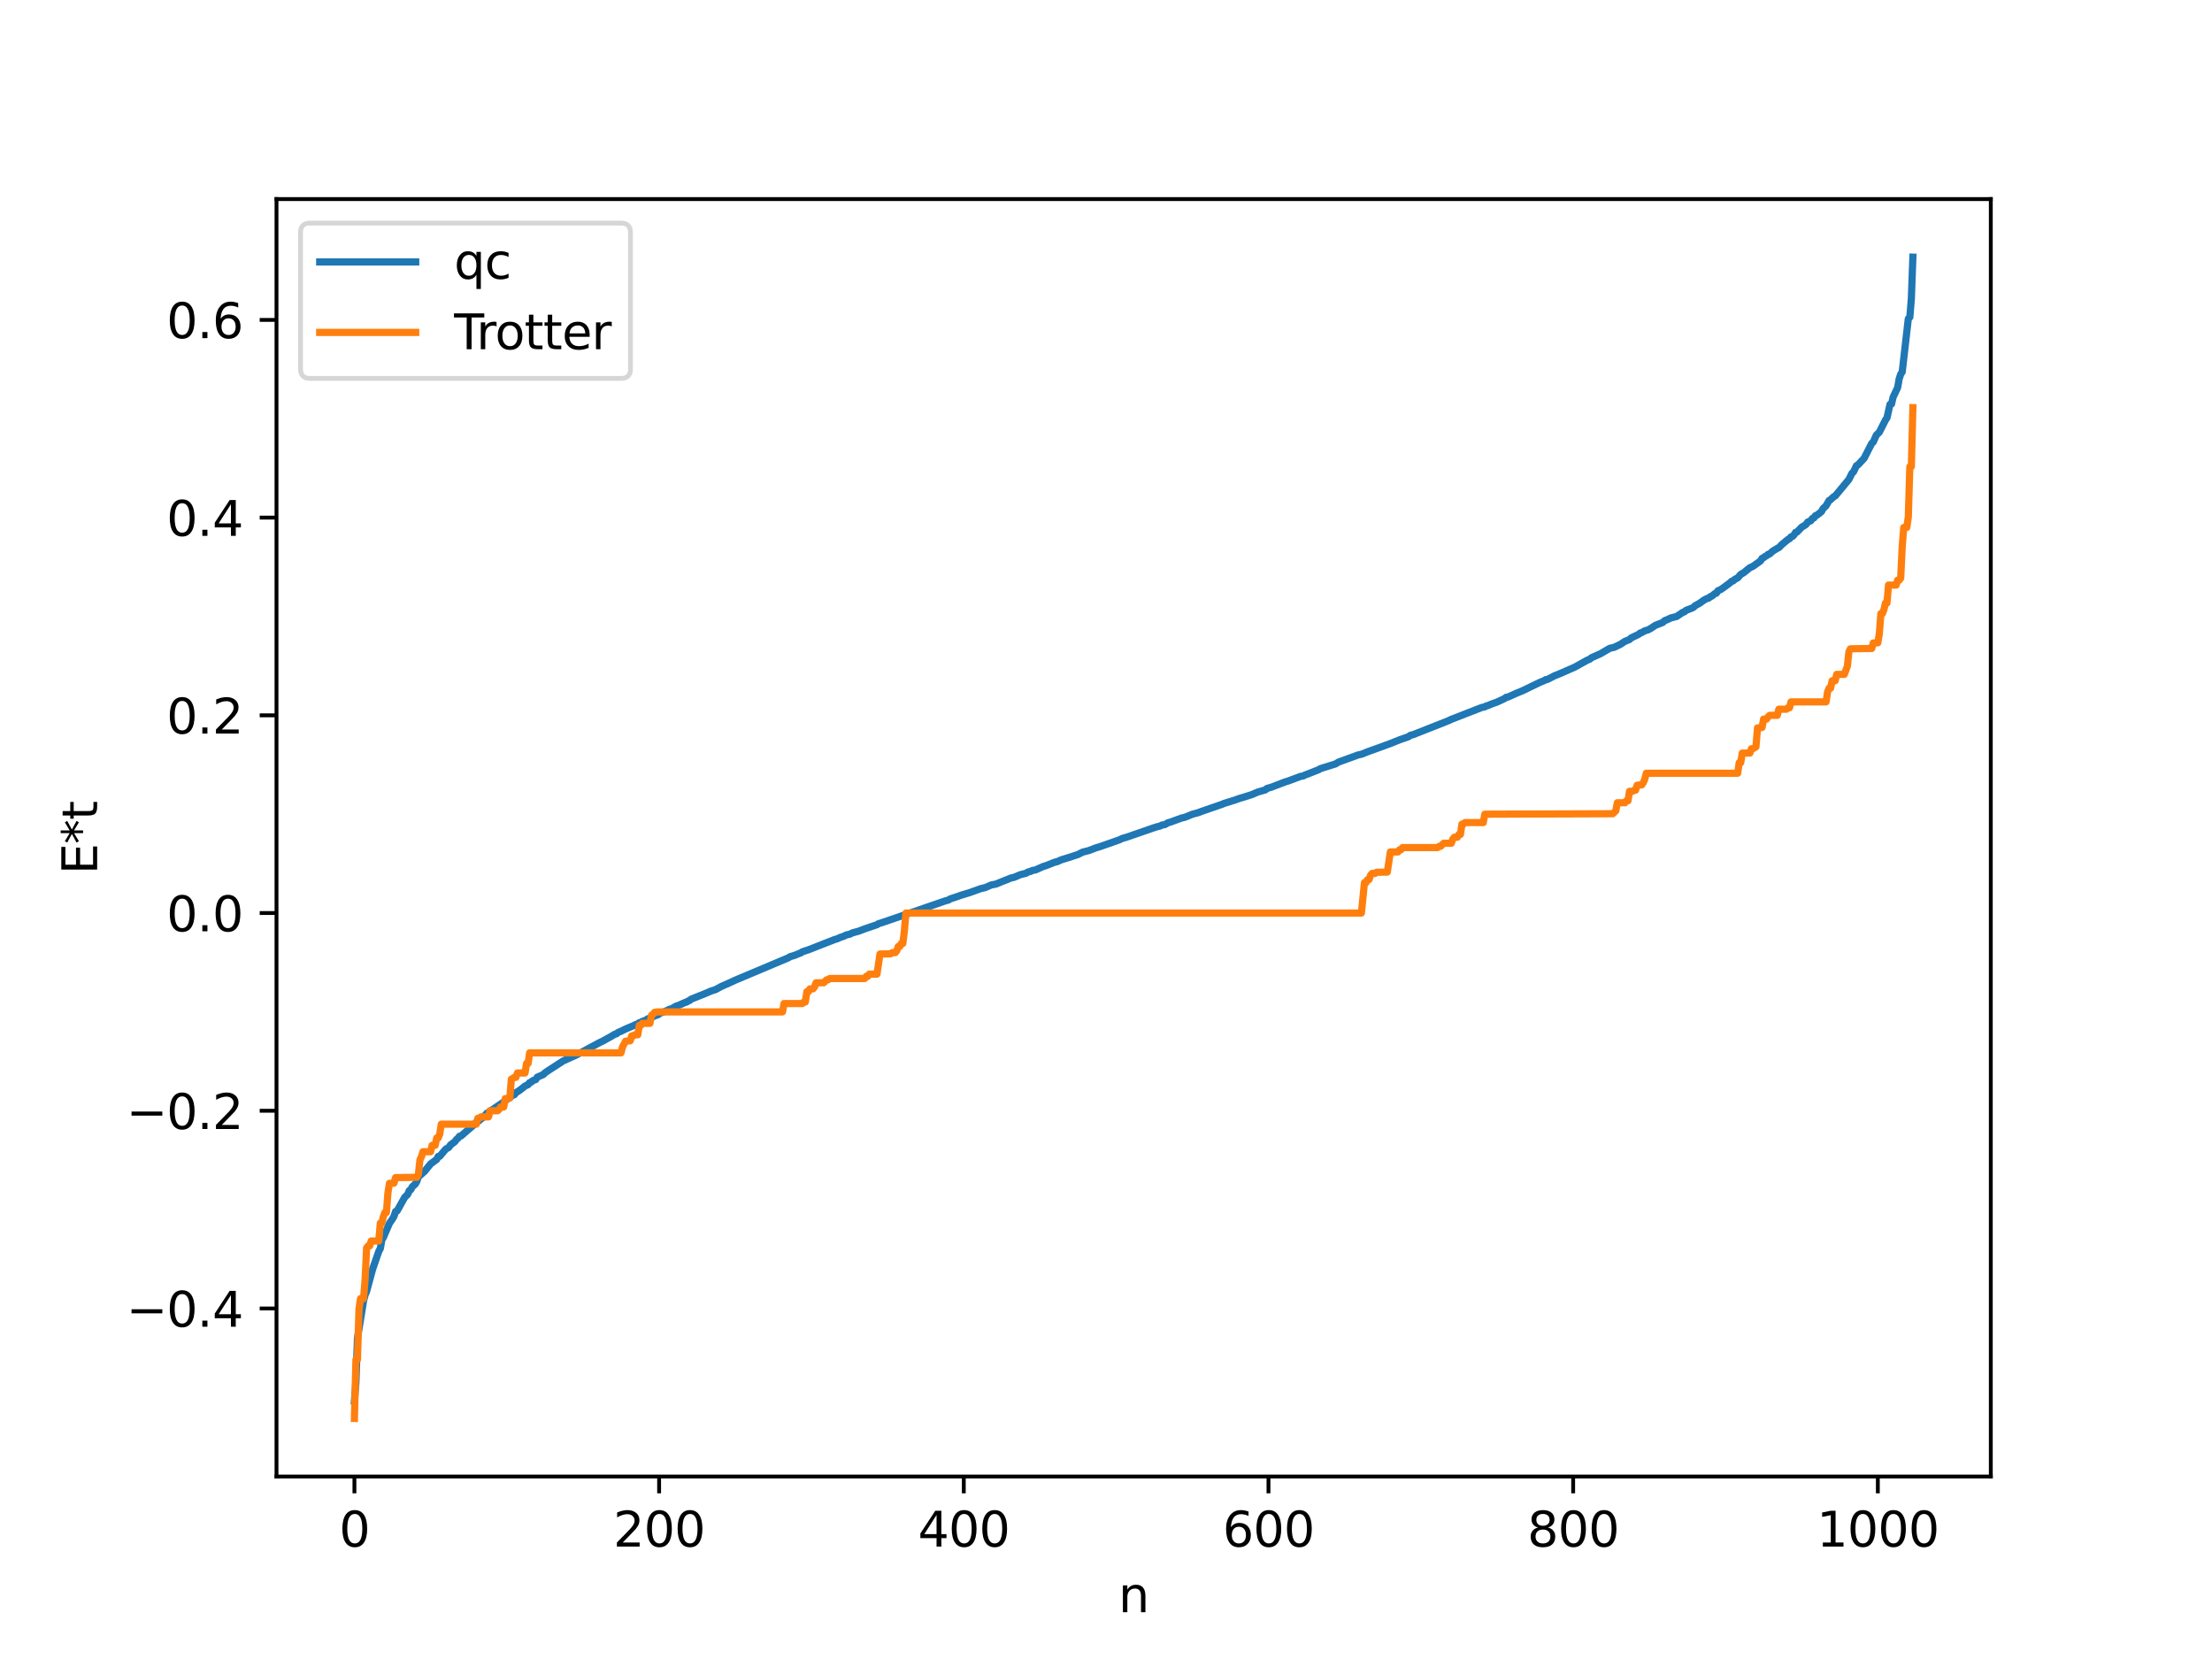 <?xml version="1.0" encoding="utf-8" standalone="no"?>
<!DOCTYPE svg PUBLIC "-//W3C//DTD SVG 1.1//EN"
  "http://www.w3.org/Graphics/SVG/1.1/DTD/svg11.dtd">
<svg xmlns:xlink="http://www.w3.org/1999/xlink" width="460.8pt" height="345.6pt" viewBox="0 0 460.8 345.6" xmlns="http://www.w3.org/2000/svg" version="1.1">
 <defs>
  <style type="text/css">*{stroke-linejoin: round; stroke-linecap: butt}</style>
 </defs>
 <g id="figure_1">
  <g id="patch_1">
   <path d="M 0 345.6 
L 460.8 345.6 
L 460.8 0 
L 0 0 
z
" style="fill: #ffffff"/>
  </g>
  <g id="axes_1">
   <g id="patch_2">
    <path d="M 57.6 307.584 
L 414.72 307.584 
L 414.72 41.472 
L 57.6 41.472 
z
" style="fill: #ffffff"/>
   </g>
   <g id="matplotlib.axis_1">
    <g id="xtick_1">
     <g id="line2d_1">
      <defs>
       <path id="mf9ec433b04" d="M 0 0 
L 0 3.5 
" style="stroke: #000000; stroke-width: 0.8"/>
      </defs>
      <g>
       <use xlink:href="#mf9ec433b04" x="73.833" y="307.584" style="stroke: #000000; stroke-width: 0.8"/>
      </g>
     </g>
     <g id="text_1">
      <!-- 0 -->
      <g transform="translate(70.651 322.182) scale(0.1 -0.1)">
       <defs>
        <path id="DejaVuSans-30" d="M 2034 4250 
Q 1547 4250 1301 3770 
Q 1056 3291 1056 2328 
Q 1056 1369 1301 889 
Q 1547 409 2034 409 
Q 2525 409 2770 889 
Q 3016 1369 3016 2328 
Q 3016 3291 2770 3770 
Q 2525 4250 2034 4250 
z
M 2034 4750 
Q 2819 4750 3233 4129 
Q 3647 3509 3647 2328 
Q 3647 1150 3233 529 
Q 2819 -91 2034 -91 
Q 1250 -91 836 529 
Q 422 1150 422 2328 
Q 422 3509 836 4129 
Q 1250 4750 2034 4750 
z
" transform="scale(0.016)"/>
       </defs>
       <use xlink:href="#DejaVuSans-30"/>
      </g>
     </g>
    </g>
    <g id="xtick_2">
     <g id="line2d_2">
      <g>
       <use xlink:href="#mf9ec433b04" x="137.304" y="307.584" style="stroke: #000000; stroke-width: 0.8"/>
      </g>
     </g>
     <g id="text_2">
      <!-- 200 -->
      <g transform="translate(127.76 322.182) scale(0.1 -0.1)">
       <defs>
        <path id="DejaVuSans-32" d="M 1228 531 
L 3431 531 
L 3431 0 
L 469 0 
L 469 531 
Q 828 903 1448 1529 
Q 2069 2156 2228 2338 
Q 2531 2678 2651 2914 
Q 2772 3150 2772 3378 
Q 2772 3750 2511 3984 
Q 2250 4219 1831 4219 
Q 1534 4219 1204 4116 
Q 875 4013 500 3803 
L 500 4441 
Q 881 4594 1212 4672 
Q 1544 4750 1819 4750 
Q 2544 4750 2975 4387 
Q 3406 4025 3406 3419 
Q 3406 3131 3298 2873 
Q 3191 2616 2906 2266 
Q 2828 2175 2409 1742 
Q 1991 1309 1228 531 
z
" transform="scale(0.016)"/>
       </defs>
       <use xlink:href="#DejaVuSans-32"/>
       <use xlink:href="#DejaVuSans-30" x="63.623"/>
       <use xlink:href="#DejaVuSans-30" x="127.246"/>
      </g>
     </g>
    </g>
    <g id="xtick_3">
     <g id="line2d_3">
      <g>
       <use xlink:href="#mf9ec433b04" x="200.775" y="307.584" style="stroke: #000000; stroke-width: 0.8"/>
      </g>
     </g>
     <g id="text_3">
      <!-- 400 -->
      <g transform="translate(191.231 322.182) scale(0.1 -0.1)">
       <defs>
        <path id="DejaVuSans-34" d="M 2419 4116 
L 825 1625 
L 2419 1625 
L 2419 4116 
z
M 2253 4666 
L 3047 4666 
L 3047 1625 
L 3713 1625 
L 3713 1100 
L 3047 1100 
L 3047 0 
L 2419 0 
L 2419 1100 
L 313 1100 
L 313 1709 
L 2253 4666 
z
" transform="scale(0.016)"/>
       </defs>
       <use xlink:href="#DejaVuSans-34"/>
       <use xlink:href="#DejaVuSans-30" x="63.623"/>
       <use xlink:href="#DejaVuSans-30" x="127.246"/>
      </g>
     </g>
    </g>
    <g id="xtick_4">
     <g id="line2d_4">
      <g>
       <use xlink:href="#mf9ec433b04" x="264.246" y="307.584" style="stroke: #000000; stroke-width: 0.8"/>
      </g>
     </g>
     <g id="text_4">
      <!-- 600 -->
      <g transform="translate(254.702 322.182) scale(0.1 -0.1)">
       <defs>
        <path id="DejaVuSans-36" d="M 2113 2584 
Q 1688 2584 1439 2293 
Q 1191 2003 1191 1497 
Q 1191 994 1439 701 
Q 1688 409 2113 409 
Q 2538 409 2786 701 
Q 3034 994 3034 1497 
Q 3034 2003 2786 2293 
Q 2538 2584 2113 2584 
z
M 3366 4563 
L 3366 3988 
Q 3128 4100 2886 4159 
Q 2644 4219 2406 4219 
Q 1781 4219 1451 3797 
Q 1122 3375 1075 2522 
Q 1259 2794 1537 2939 
Q 1816 3084 2150 3084 
Q 2853 3084 3261 2657 
Q 3669 2231 3669 1497 
Q 3669 778 3244 343 
Q 2819 -91 2113 -91 
Q 1303 -91 875 529 
Q 447 1150 447 2328 
Q 447 3434 972 4092 
Q 1497 4750 2381 4750 
Q 2619 4750 2861 4703 
Q 3103 4656 3366 4563 
z
" transform="scale(0.016)"/>
       </defs>
       <use xlink:href="#DejaVuSans-36"/>
       <use xlink:href="#DejaVuSans-30" x="63.623"/>
       <use xlink:href="#DejaVuSans-30" x="127.246"/>
      </g>
     </g>
    </g>
    <g id="xtick_5">
     <g id="line2d_5">
      <g>
       <use xlink:href="#mf9ec433b04" x="327.717" y="307.584" style="stroke: #000000; stroke-width: 0.8"/>
      </g>
     </g>
     <g id="text_5">
      <!-- 800 -->
      <g transform="translate(318.173 322.182) scale(0.1 -0.1)">
       <defs>
        <path id="DejaVuSans-38" d="M 2034 2216 
Q 1584 2216 1326 1975 
Q 1069 1734 1069 1313 
Q 1069 891 1326 650 
Q 1584 409 2034 409 
Q 2484 409 2743 651 
Q 3003 894 3003 1313 
Q 3003 1734 2745 1975 
Q 2488 2216 2034 2216 
z
M 1403 2484 
Q 997 2584 770 2862 
Q 544 3141 544 3541 
Q 544 4100 942 4425 
Q 1341 4750 2034 4750 
Q 2731 4750 3128 4425 
Q 3525 4100 3525 3541 
Q 3525 3141 3298 2862 
Q 3072 2584 2669 2484 
Q 3125 2378 3379 2068 
Q 3634 1759 3634 1313 
Q 3634 634 3220 271 
Q 2806 -91 2034 -91 
Q 1263 -91 848 271 
Q 434 634 434 1313 
Q 434 1759 690 2068 
Q 947 2378 1403 2484 
z
M 1172 3481 
Q 1172 3119 1398 2916 
Q 1625 2713 2034 2713 
Q 2441 2713 2670 2916 
Q 2900 3119 2900 3481 
Q 2900 3844 2670 4047 
Q 2441 4250 2034 4250 
Q 1625 4250 1398 4047 
Q 1172 3844 1172 3481 
z
" transform="scale(0.016)"/>
       </defs>
       <use xlink:href="#DejaVuSans-38"/>
       <use xlink:href="#DejaVuSans-30" x="63.623"/>
       <use xlink:href="#DejaVuSans-30" x="127.246"/>
      </g>
     </g>
    </g>
    <g id="xtick_6">
     <g id="line2d_6">
      <g>
       <use xlink:href="#mf9ec433b04" x="391.188" y="307.584" style="stroke: #000000; stroke-width: 0.8"/>
      </g>
     </g>
     <g id="text_6">
      <!-- 1000 -->
      <g transform="translate(378.463 322.182) scale(0.1 -0.1)">
       <defs>
        <path id="DejaVuSans-31" d="M 794 531 
L 1825 531 
L 1825 4091 
L 703 3866 
L 703 4441 
L 1819 4666 
L 2450 4666 
L 2450 531 
L 3481 531 
L 3481 0 
L 794 0 
L 794 531 
z
" transform="scale(0.016)"/>
       </defs>
       <use xlink:href="#DejaVuSans-31"/>
       <use xlink:href="#DejaVuSans-30" x="63.623"/>
       <use xlink:href="#DejaVuSans-30" x="127.246"/>
       <use xlink:href="#DejaVuSans-30" x="190.869"/>
      </g>
     </g>
    </g>
    <g id="text_7">
     <!-- n -->
     <g transform="translate(232.991 335.861) scale(0.1 -0.1)">
      <defs>
       <path id="DejaVuSans-6e" d="M 3513 2113 
L 3513 0 
L 2938 0 
L 2938 2094 
Q 2938 2591 2744 2837 
Q 2550 3084 2163 3084 
Q 1697 3084 1428 2787 
Q 1159 2491 1159 1978 
L 1159 0 
L 581 0 
L 581 3500 
L 1159 3500 
L 1159 2956 
Q 1366 3272 1645 3428 
Q 1925 3584 2291 3584 
Q 2894 3584 3203 3211 
Q 3513 2838 3513 2113 
z
" transform="scale(0.016)"/>
      </defs>
      <use xlink:href="#DejaVuSans-6e"/>
     </g>
    </g>
   </g>
   <g id="matplotlib.axis_2">
    <g id="ytick_1">
     <g id="line2d_7">
      <defs>
       <path id="mc21abf54e1" d="M 0 0 
L -3.5 0 
" style="stroke: #000000; stroke-width: 0.8"/>
      </defs>
      <g>
       <use xlink:href="#mc21abf54e1" x="57.6" y="272.579" style="stroke: #000000; stroke-width: 0.8"/>
      </g>
     </g>
     <g id="text_8">
      <!-- −0.4 -->
      <g transform="translate(26.317 276.378) scale(0.1 -0.1)">
       <defs>
        <path id="DejaVuSans-2212" d="M 678 2272 
L 4684 2272 
L 4684 1741 
L 678 1741 
L 678 2272 
z
" transform="scale(0.016)"/>
        <path id="DejaVuSans-2e" d="M 684 794 
L 1344 794 
L 1344 0 
L 684 0 
L 684 794 
z
" transform="scale(0.016)"/>
       </defs>
       <use xlink:href="#DejaVuSans-2212"/>
       <use xlink:href="#DejaVuSans-30" x="83.789"/>
       <use xlink:href="#DejaVuSans-2e" x="147.412"/>
       <use xlink:href="#DejaVuSans-34" x="179.199"/>
      </g>
     </g>
    </g>
    <g id="ytick_2">
     <g id="line2d_8">
      <g>
       <use xlink:href="#mc21abf54e1" x="57.6" y="231.392" style="stroke: #000000; stroke-width: 0.8"/>
      </g>
     </g>
     <g id="text_9">
      <!-- −0.2 -->
      <g transform="translate(26.317 235.191) scale(0.1 -0.1)">
       <use xlink:href="#DejaVuSans-2212"/>
       <use xlink:href="#DejaVuSans-30" x="83.789"/>
       <use xlink:href="#DejaVuSans-2e" x="147.412"/>
       <use xlink:href="#DejaVuSans-32" x="179.199"/>
      </g>
     </g>
    </g>
    <g id="ytick_3">
     <g id="line2d_9">
      <g>
       <use xlink:href="#mc21abf54e1" x="57.6" y="190.204" style="stroke: #000000; stroke-width: 0.8"/>
      </g>
     </g>
     <g id="text_10">
      <!-- 0.0 -->
      <g transform="translate(34.697 194.003) scale(0.1 -0.1)">
       <use xlink:href="#DejaVuSans-30"/>
       <use xlink:href="#DejaVuSans-2e" x="63.623"/>
       <use xlink:href="#DejaVuSans-30" x="95.41"/>
      </g>
     </g>
    </g>
    <g id="ytick_4">
     <g id="line2d_10">
      <g>
       <use xlink:href="#mc21abf54e1" x="57.6" y="149.016" style="stroke: #000000; stroke-width: 0.8"/>
      </g>
     </g>
     <g id="text_11">
      <!-- 0.2 -->
      <g transform="translate(34.697 152.815) scale(0.1 -0.1)">
       <use xlink:href="#DejaVuSans-30"/>
       <use xlink:href="#DejaVuSans-2e" x="63.623"/>
       <use xlink:href="#DejaVuSans-32" x="95.41"/>
      </g>
     </g>
    </g>
    <g id="ytick_5">
     <g id="line2d_11">
      <g>
       <use xlink:href="#mc21abf54e1" x="57.6" y="107.828" style="stroke: #000000; stroke-width: 0.8"/>
      </g>
     </g>
     <g id="text_12">
      <!-- 0.4 -->
      <g transform="translate(34.697 111.627) scale(0.1 -0.1)">
       <use xlink:href="#DejaVuSans-30"/>
       <use xlink:href="#DejaVuSans-2e" x="63.623"/>
       <use xlink:href="#DejaVuSans-34" x="95.41"/>
      </g>
     </g>
    </g>
    <g id="ytick_6">
     <g id="line2d_12">
      <g>
       <use xlink:href="#mc21abf54e1" x="57.6" y="66.641" style="stroke: #000000; stroke-width: 0.8"/>
      </g>
     </g>
     <g id="text_13">
      <!-- 0.6 -->
      <g transform="translate(34.697 70.44) scale(0.1 -0.1)">
       <use xlink:href="#DejaVuSans-30"/>
       <use xlink:href="#DejaVuSans-2e" x="63.623"/>
       <use xlink:href="#DejaVuSans-36" x="95.41"/>
      </g>
     </g>
    </g>
    <g id="text_14">
     <!-- E*t -->
     <g transform="translate(20.238 182.148) rotate(-90) scale(0.1 -0.1)">
      <defs>
       <path id="DejaVuSans-45" d="M 628 4666 
L 3578 4666 
L 3578 4134 
L 1259 4134 
L 1259 2753 
L 3481 2753 
L 3481 2222 
L 1259 2222 
L 1259 531 
L 3634 531 
L 3634 0 
L 628 0 
L 628 4666 
z
" transform="scale(0.016)"/>
       <path id="DejaVuSans-2a" d="M 3009 3897 
L 1888 3291 
L 3009 2681 
L 2828 2375 
L 1778 3009 
L 1778 1831 
L 1422 1831 
L 1422 3009 
L 372 2375 
L 191 2681 
L 1313 3291 
L 191 3897 
L 372 4206 
L 1422 3572 
L 1422 4750 
L 1778 4750 
L 1778 3572 
L 2828 4206 
L 3009 3897 
z
" transform="scale(0.016)"/>
       <path id="DejaVuSans-74" d="M 1172 4494 
L 1172 3500 
L 2356 3500 
L 2356 3053 
L 1172 3053 
L 1172 1153 
Q 1172 725 1289 603 
Q 1406 481 1766 481 
L 2356 481 
L 2356 0 
L 1766 0 
Q 1100 0 847 248 
Q 594 497 594 1153 
L 594 3053 
L 172 3053 
L 172 3500 
L 594 3500 
L 594 4494 
L 1172 4494 
z
" transform="scale(0.016)"/>
      </defs>
      <use xlink:href="#DejaVuSans-45"/>
      <use xlink:href="#DejaVuSans-2a" x="63.184"/>
      <use xlink:href="#DejaVuSans-74" x="113.184"/>
     </g>
    </g>
   </g>
   <g id="line2d_13">
    <path d="M 73.833 291.865 
L 74.15 287.923 
L 74.467 278.799 
L 75.737 270.978 
L 76.054 269.746 
L 76.372 269.009 
L 77.641 264.327 
L 78.91 260.676 
L 79.228 260.097 
L 79.545 258.297 
L 79.862 257.773 
L 81.132 254.834 
L 81.767 253.915 
L 82.084 253.358 
L 82.401 252.38 
L 82.719 252.263 
L 84.305 249.43 
L 84.94 248.801 
L 85.258 248.023 
L 85.575 247.823 
L 85.892 247.22 
L 86.527 246.64 
L 86.844 246.079 
L 87.162 245.132 
L 88.431 244.033 
L 89.7 242.465 
L 90.97 241.528 
L 91.287 240.906 
L 91.605 240.874 
L 92.874 239.368 
L 93.509 239.012 
L 93.826 238.533 
L 94.778 237.809 
L 95.096 237.364 
L 95.413 237.112 
L 95.73 236.696 
L 96.048 236.639 
L 98.586 234.421 
L 99.221 233.793 
L 99.856 233.427 
L 100.173 233.073 
L 100.491 232.93 
L 101.443 231.884 
L 101.76 231.804 
L 102.077 231.447 
L 102.712 231.078 
L 104.934 229.554 
L 105.568 229.021 
L 106.203 228.642 
L 106.838 228.147 
L 107.155 228.042 
L 107.472 227.621 
L 108.107 227.231 
L 108.742 226.757 
L 109.377 226.237 
L 110.011 225.955 
L 110.329 225.528 
L 110.646 225.434 
L 110.963 225.132 
L 111.598 224.901 
L 111.915 224.398 
L 113.185 223.843 
L 113.502 223.514 
L 114.137 223.073 
L 117.31 221.014 
L 120.167 219.719 
L 124.927 217.176 
L 125.562 216.878 
L 127.466 215.819 
L 128.1 215.426 
L 128.418 215.37 
L 128.735 215.089 
L 129.37 214.827 
L 130.322 214.355 
L 131.909 213.687 
L 132.543 213.38 
L 132.861 213.311 
L 133.178 213.039 
L 133.496 212.997 
L 133.813 212.778 
L 134.448 212.55 
L 135.082 212.169 
L 135.4 212.119 
L 135.717 211.848 
L 136.034 211.808 
L 136.669 211.507 
L 136.986 211.438 
L 137.621 211.019 
L 138.573 210.676 
L 139.525 210.224 
L 139.843 210.177 
L 140.795 209.618 
L 141.429 209.405 
L 142.699 208.834 
L 143.016 208.765 
L 143.334 208.528 
L 143.651 208.434 
L 143.968 208.15 
L 146.824 207.006 
L 148.094 206.46 
L 149.046 206.154 
L 150.315 205.475 
L 151.902 204.774 
L 153.172 204.186 
L 164.279 199.507 
L 164.596 199.291 
L 165.548 199.014 
L 166.5 198.617 
L 166.818 198.511 
L 167.135 198.28 
L 168.405 197.862 
L 173.8 195.749 
L 174.434 195.556 
L 175.069 195.267 
L 175.704 195.065 
L 176.339 194.754 
L 176.973 194.629 
L 177.608 194.323 
L 178.877 193.982 
L 180.147 193.493 
L 182.686 192.634 
L 183.003 192.421 
L 183.955 192.126 
L 196.967 187.657 
L 197.601 187.49 
L 197.919 187.267 
L 198.871 186.958 
L 199.505 186.741 
L 200.14 186.513 
L 202.044 185.929 
L 202.996 185.59 
L 203.631 185.36 
L 204.266 185.129 
L 205.218 184.909 
L 206.487 184.359 
L 207.439 184.171 
L 210.613 182.899 
L 211.248 182.764 
L 212.517 182.224 
L 213.786 181.9 
L 214.104 181.673 
L 214.739 181.512 
L 215.056 181.333 
L 215.691 181.235 
L 217.277 180.52 
L 217.912 180.324 
L 218.547 180.083 
L 219.816 179.577 
L 220.134 179.541 
L 221.086 179.116 
L 222.672 178.626 
L 224.577 178.006 
L 225.529 177.518 
L 226.798 177.195 
L 228.385 176.591 
L 229.02 176.415 
L 233.145 174.968 
L 233.78 174.663 
L 234.732 174.389 
L 240.444 172.414 
L 241.079 172.218 
L 241.714 172.063 
L 242.031 171.874 
L 242.666 171.78 
L 243.3 171.407 
L 243.935 171.218 
L 246.157 170.403 
L 246.791 170.265 
L 247.426 170.02 
L 248.378 169.624 
L 249.648 169.284 
L 250.282 169.03 
L 254.408 167.612 
L 255.043 167.349 
L 257.264 166.665 
L 258.216 166.313 
L 258.851 166.141 
L 260.755 165.537 
L 262.024 164.997 
L 263.611 164.544 
L 263.929 164.251 
L 264.881 163.977 
L 265.833 163.605 
L 267.737 162.881 
L 268.372 162.692 
L 270.91 161.743 
L 271.545 161.629 
L 271.862 161.441 
L 272.497 161.213 
L 274.719 160.338 
L 275.036 160.126 
L 275.988 159.832 
L 278.21 159.136 
L 278.844 158.756 
L 282.97 157.253 
L 283.605 157.123 
L 285.191 156.5 
L 286.461 156.049 
L 287.096 155.822 
L 288.682 155.237 
L 289.952 154.766 
L 291.539 154.126 
L 293.443 153.461 
L 293.76 153.196 
L 294.395 153.035 
L 301.694 150.154 
L 302.329 149.853 
L 308.676 147.38 
L 309.31 147.256 
L 309.628 147.05 
L 309.945 146.993 
L 310.58 146.71 
L 311.849 146.254 
L 313.436 145.522 
L 313.753 145.254 
L 314.071 145.232 
L 315.975 144.384 
L 317.244 143.861 
L 320.735 142.17 
L 321.687 141.782 
L 322.005 141.578 
L 322.322 141.552 
L 323.909 140.746 
L 325.178 140.241 
L 327.082 139.395 
L 328.034 138.988 
L 330.573 137.571 
L 331.208 137.302 
L 331.525 137.021 
L 333.429 136.171 
L 335.334 135.06 
L 336.286 134.839 
L 337.555 134.227 
L 338.507 133.603 
L 339.459 133.227 
L 339.777 132.904 
L 341.363 132.141 
L 341.681 131.867 
L 341.998 131.784 
L 342.633 131.415 
L 343.267 131.237 
L 343.902 130.9 
L 344.854 130.266 
L 346.124 129.775 
L 346.441 129.627 
L 346.758 129.305 
L 347.393 129.056 
L 348.028 128.743 
L 349.297 128.416 
L 350.567 127.549 
L 350.884 127.466 
L 351.201 127.162 
L 352.471 126.676 
L 352.788 126.512 
L 353.105 126.19 
L 354.058 125.667 
L 355.01 124.981 
L 355.644 124.663 
L 355.962 124.59 
L 356.279 124.295 
L 356.596 124.196 
L 357.231 123.657 
L 357.548 123.575 
L 357.866 123.078 
L 358.5 122.787 
L 359.135 122.346 
L 360.405 121.399 
L 360.722 121.09 
L 361.039 121.018 
L 361.357 120.704 
L 361.991 120.381 
L 362.626 119.655 
L 363.261 119.296 
L 364.53 118.26 
L 365.165 117.98 
L 366.752 116.845 
L 367.069 116.311 
L 367.386 116.186 
L 367.704 115.906 
L 368.021 115.781 
L 368.339 115.467 
L 368.656 115.387 
L 369.291 114.809 
L 370.243 114.235 
L 370.56 114.081 
L 371.195 113.436 
L 372.464 112.384 
L 372.781 112.233 
L 373.099 111.836 
L 373.416 111.741 
L 373.734 111.421 
L 374.051 110.899 
L 374.368 110.819 
L 375.32 109.817 
L 375.955 109.443 
L 376.272 109.198 
L 376.59 108.742 
L 377.224 108.483 
L 377.542 108.012 
L 377.859 107.913 
L 378.177 107.427 
L 378.494 107.321 
L 379.446 106.581 
L 379.763 105.958 
L 380.398 105.367 
L 381.033 104.255 
L 381.35 104.085 
L 381.985 103.48 
L 382.302 103.328 
L 385.158 99.877 
L 385.793 98.6 
L 386.11 98.314 
L 386.745 96.995 
L 387.062 96.829 
L 388.332 95.47 
L 389.919 92.351 
L 390.236 92.083 
L 390.871 90.644 
L 391.505 90.025 
L 392.775 87.497 
L 393.092 87.043 
L 393.727 84.226 
L 394.044 84.158 
L 394.362 82.753 
L 395.314 80.734 
L 395.631 78.924 
L 395.948 77.96 
L 396.266 77.473 
L 397.535 66.405 
L 397.853 66.069 
L 398.17 62.225 
L 398.487 53.568 
L 398.487 53.568 
" clip-path="url(#p3394077ca1)" style="fill: none; stroke: #1f77b4; stroke-width: 1.5; stroke-linecap: square"/>
   </g>
   <g id="line2d_14">
    <path d="M 73.833 295.488 
L 74.15 283.202 
L 74.467 283.202 
L 74.785 272.701 
L 75.102 270.519 
L 75.737 270.519 
L 76.054 266.59 
L 76.372 259.957 
L 76.689 259.55 
L 77.006 259.55 
L 77.324 258.524 
L 78.91 258.524 
L 79.228 254.782 
L 79.545 254.782 
L 79.862 253.427 
L 80.18 252.59 
L 80.497 252.59 
L 80.815 248.452 
L 81.132 246.504 
L 82.084 246.471 
L 82.401 245.318 
L 86.844 245.252 
L 87.162 244.621 
L 87.479 241.623 
L 87.796 240.96 
L 88.114 239.922 
L 89.7 239.922 
L 90.018 238.595 
L 90.653 238.595 
L 90.97 237.055 
L 91.287 237.055 
L 91.605 236.252 
L 91.922 234.188 
L 99.221 234.188 
L 99.539 232.958 
L 99.856 232.958 
L 100.173 232.667 
L 101.76 232.667 
L 102.077 231.392 
L 103.664 231.392 
L 103.981 231.104 
L 104.299 230.607 
L 104.934 230.607 
L 105.251 228.858 
L 106.203 228.77 
L 106.52 224.824 
L 107.155 224.434 
L 107.472 224.434 
L 107.79 223.525 
L 109.377 223.525 
L 109.694 221.531 
L 110.011 221.531 
L 110.329 219.328 
L 129.37 219.328 
L 129.687 218.076 
L 130.322 216.898 
L 131.274 216.823 
L 131.591 215.799 
L 131.909 215.799 
L 132.226 215.565 
L 132.861 215.565 
L 133.178 213.594 
L 133.496 213.594 
L 133.813 213.181 
L 135.4 213.181 
L 135.717 211.5 
L 136.034 211.273 
L 136.352 210.893 
L 136.986 210.798 
L 163.01 210.798 
L 163.327 209.053 
L 167.135 209.053 
L 167.453 208.734 
L 167.77 208.734 
L 168.087 206.574 
L 168.405 206.574 
L 168.722 205.998 
L 169.357 205.998 
L 169.674 205.626 
L 169.991 204.735 
L 171.578 204.735 
L 172.213 204.107 
L 172.53 204.107 
L 172.848 203.84 
L 180.147 203.84 
L 180.464 203.381 
L 180.781 203.381 
L 181.099 202.931 
L 182.686 202.931 
L 183.32 198.734 
L 185.542 198.697 
L 185.859 198.453 
L 186.494 198.453 
L 186.811 198.084 
L 187.129 197.161 
L 187.446 197.161 
L 187.763 196.536 
L 188.081 196.536 
L 188.398 193.926 
L 188.715 190.204 
L 283.605 190.204 
L 284.239 183.871 
L 284.557 183.871 
L 284.874 183.246 
L 285.191 183.246 
L 285.509 182.323 
L 285.826 181.955 
L 286.461 181.955 
L 286.778 181.711 
L 289 181.674 
L 289.634 177.476 
L 291.221 177.476 
L 291.539 177.026 
L 291.856 177.026 
L 292.173 176.567 
L 299.472 176.567 
L 299.79 176.301 
L 300.107 176.301 
L 300.742 175.673 
L 302.329 175.673 
L 302.646 174.782 
L 302.963 174.41 
L 303.598 174.41 
L 303.915 173.833 
L 304.233 173.833 
L 304.55 171.674 
L 304.867 171.674 
L 305.185 171.355 
L 308.993 171.355 
L 309.31 169.61 
L 335.968 169.514 
L 336.603 168.908 
L 336.92 167.227 
L 338.507 167.227 
L 338.824 166.814 
L 339.142 166.814 
L 339.459 164.842 
L 340.094 164.842 
L 340.411 164.608 
L 340.729 164.608 
L 341.046 163.584 
L 341.681 163.509 
L 341.998 163.509 
L 342.315 163.053 
L 342.633 162.332 
L 342.95 161.08 
L 361.991 161.08 
L 362.309 158.877 
L 362.626 158.877 
L 362.943 156.882 
L 364.53 156.882 
L 364.848 155.974 
L 365.165 155.974 
L 365.8 155.584 
L 366.117 151.637 
L 367.069 151.549 
L 367.386 149.801 
L 368.021 149.801 
L 368.339 149.304 
L 368.656 149.016 
L 370.243 149.016 
L 370.56 147.741 
L 372.147 147.741 
L 372.464 147.45 
L 372.781 147.45 
L 373.099 146.22 
L 380.398 146.22 
L 380.715 144.155 
L 381.033 143.353 
L 381.35 143.353 
L 381.667 141.812 
L 382.302 141.812 
L 382.62 140.486 
L 384.206 140.486 
L 384.841 138.785 
L 385.158 135.786 
L 385.476 135.155 
L 389.919 135.09 
L 390.236 133.937 
L 391.188 133.903 
L 391.505 131.956 
L 391.823 127.818 
L 392.14 127.818 
L 392.458 126.981 
L 392.775 125.626 
L 393.092 125.626 
L 393.41 121.884 
L 394.996 121.884 
L 395.314 120.857 
L 395.631 120.857 
L 395.948 120.45 
L 396.266 113.817 
L 396.583 109.888 
L 397.218 109.888 
L 397.535 107.707 
L 397.853 97.205 
L 398.17 97.205 
L 398.487 84.92 
L 398.487 84.92 
" clip-path="url(#p3394077ca1)" style="fill: none; stroke: #ff7f0e; stroke-width: 1.5; stroke-linecap: square"/>
   </g>
   <g id="patch_3">
    <path d="M 57.6 307.584 
L 57.6 41.472 
" style="fill: none; stroke: #000000; stroke-width: 0.8; stroke-linejoin: miter; stroke-linecap: square"/>
   </g>
   <g id="patch_4">
    <path d="M 414.72 307.584 
L 414.72 41.472 
" style="fill: none; stroke: #000000; stroke-width: 0.8; stroke-linejoin: miter; stroke-linecap: square"/>
   </g>
   <g id="patch_5">
    <path d="M 57.6 307.584 
L 414.72 307.584 
" style="fill: none; stroke: #000000; stroke-width: 0.8; stroke-linejoin: miter; stroke-linecap: square"/>
   </g>
   <g id="patch_6">
    <path d="M 57.6 41.472 
L 414.72 41.472 
" style="fill: none; stroke: #000000; stroke-width: 0.8; stroke-linejoin: miter; stroke-linecap: square"/>
   </g>
   <g id="legend_1">
    <g id="patch_7">
     <path d="M 64.6 78.828 
L 129.342 78.828 
Q 131.342 78.828 131.342 76.828 
L 131.342 48.472 
Q 131.342 46.472 129.342 46.472 
L 64.6 46.472 
Q 62.6 46.472 62.6 48.472 
L 62.6 76.828 
Q 62.6 78.828 64.6 78.828 
z
" style="fill: #ffffff; opacity: 0.8; stroke: #cccccc; stroke-linejoin: miter"/>
    </g>
    <g id="line2d_15">
     <path d="M 66.6 54.57 
L 76.6 54.57 
L 86.6 54.57 
" style="fill: none; stroke: #1f77b4; stroke-width: 1.5; stroke-linecap: square"/>
    </g>
    <g id="text_15">
     <!-- qc -->
     <g transform="translate(94.6 58.07) scale(0.1 -0.1)">
      <defs>
       <path id="DejaVuSans-71" d="M 947 1747 
Q 947 1113 1208 752 
Q 1469 391 1925 391 
Q 2381 391 2643 752 
Q 2906 1113 2906 1747 
Q 2906 2381 2643 2742 
Q 2381 3103 1925 3103 
Q 1469 3103 1208 2742 
Q 947 2381 947 1747 
z
M 2906 525 
Q 2725 213 2448 61 
Q 2172 -91 1784 -91 
Q 1150 -91 751 415 
Q 353 922 353 1747 
Q 353 2572 751 3078 
Q 1150 3584 1784 3584 
Q 2172 3584 2448 3432 
Q 2725 3281 2906 2969 
L 2906 3500 
L 3481 3500 
L 3481 -1331 
L 2906 -1331 
L 2906 525 
z
" transform="scale(0.016)"/>
       <path id="DejaVuSans-63" d="M 3122 3366 
L 3122 2828 
Q 2878 2963 2633 3030 
Q 2388 3097 2138 3097 
Q 1578 3097 1268 2742 
Q 959 2388 959 1747 
Q 959 1106 1268 751 
Q 1578 397 2138 397 
Q 2388 397 2633 464 
Q 2878 531 3122 666 
L 3122 134 
Q 2881 22 2623 -34 
Q 2366 -91 2075 -91 
Q 1284 -91 818 406 
Q 353 903 353 1747 
Q 353 2603 823 3093 
Q 1294 3584 2113 3584 
Q 2378 3584 2631 3529 
Q 2884 3475 3122 3366 
z
" transform="scale(0.016)"/>
      </defs>
      <use xlink:href="#DejaVuSans-71"/>
      <use xlink:href="#DejaVuSans-63" x="63.477"/>
     </g>
    </g>
    <g id="line2d_16">
     <path d="M 66.6 69.249 
L 76.6 69.249 
L 86.6 69.249 
" style="fill: none; stroke: #ff7f0e; stroke-width: 1.5; stroke-linecap: square"/>
    </g>
    <g id="text_16">
     <!-- Trotter -->
     <g transform="translate(94.6 72.749) scale(0.1 -0.1)">
      <defs>
       <path id="DejaVuSans-54" d="M -19 4666 
L 3928 4666 
L 3928 4134 
L 2272 4134 
L 2272 0 
L 1638 0 
L 1638 4134 
L -19 4134 
L -19 4666 
z
" transform="scale(0.016)"/>
       <path id="DejaVuSans-72" d="M 2631 2963 
Q 2534 3019 2420 3045 
Q 2306 3072 2169 3072 
Q 1681 3072 1420 2755 
Q 1159 2438 1159 1844 
L 1159 0 
L 581 0 
L 581 3500 
L 1159 3500 
L 1159 2956 
Q 1341 3275 1631 3429 
Q 1922 3584 2338 3584 
Q 2397 3584 2469 3576 
Q 2541 3569 2628 3553 
L 2631 2963 
z
" transform="scale(0.016)"/>
       <path id="DejaVuSans-6f" d="M 1959 3097 
Q 1497 3097 1228 2736 
Q 959 2375 959 1747 
Q 959 1119 1226 758 
Q 1494 397 1959 397 
Q 2419 397 2687 759 
Q 2956 1122 2956 1747 
Q 2956 2369 2687 2733 
Q 2419 3097 1959 3097 
z
M 1959 3584 
Q 2709 3584 3137 3096 
Q 3566 2609 3566 1747 
Q 3566 888 3137 398 
Q 2709 -91 1959 -91 
Q 1206 -91 779 398 
Q 353 888 353 1747 
Q 353 2609 779 3096 
Q 1206 3584 1959 3584 
z
" transform="scale(0.016)"/>
       <path id="DejaVuSans-65" d="M 3597 1894 
L 3597 1613 
L 953 1613 
Q 991 1019 1311 708 
Q 1631 397 2203 397 
Q 2534 397 2845 478 
Q 3156 559 3463 722 
L 3463 178 
Q 3153 47 2828 -22 
Q 2503 -91 2169 -91 
Q 1331 -91 842 396 
Q 353 884 353 1716 
Q 353 2575 817 3079 
Q 1281 3584 2069 3584 
Q 2775 3584 3186 3129 
Q 3597 2675 3597 1894 
z
M 3022 2063 
Q 3016 2534 2758 2815 
Q 2500 3097 2075 3097 
Q 1594 3097 1305 2825 
Q 1016 2553 972 2059 
L 3022 2063 
z
" transform="scale(0.016)"/>
      </defs>
      <use xlink:href="#DejaVuSans-54"/>
      <use xlink:href="#DejaVuSans-72" x="46.334"/>
      <use xlink:href="#DejaVuSans-6f" x="85.197"/>
      <use xlink:href="#DejaVuSans-74" x="146.379"/>
      <use xlink:href="#DejaVuSans-74" x="185.588"/>
      <use xlink:href="#DejaVuSans-65" x="224.797"/>
      <use xlink:href="#DejaVuSans-72" x="286.32"/>
     </g>
    </g>
   </g>
  </g>
 </g>
 <defs>
  <clipPath id="p3394077ca1">
   <rect x="57.6" y="41.472" width="357.12" height="266.112"/>
  </clipPath>
 </defs>
</svg>
